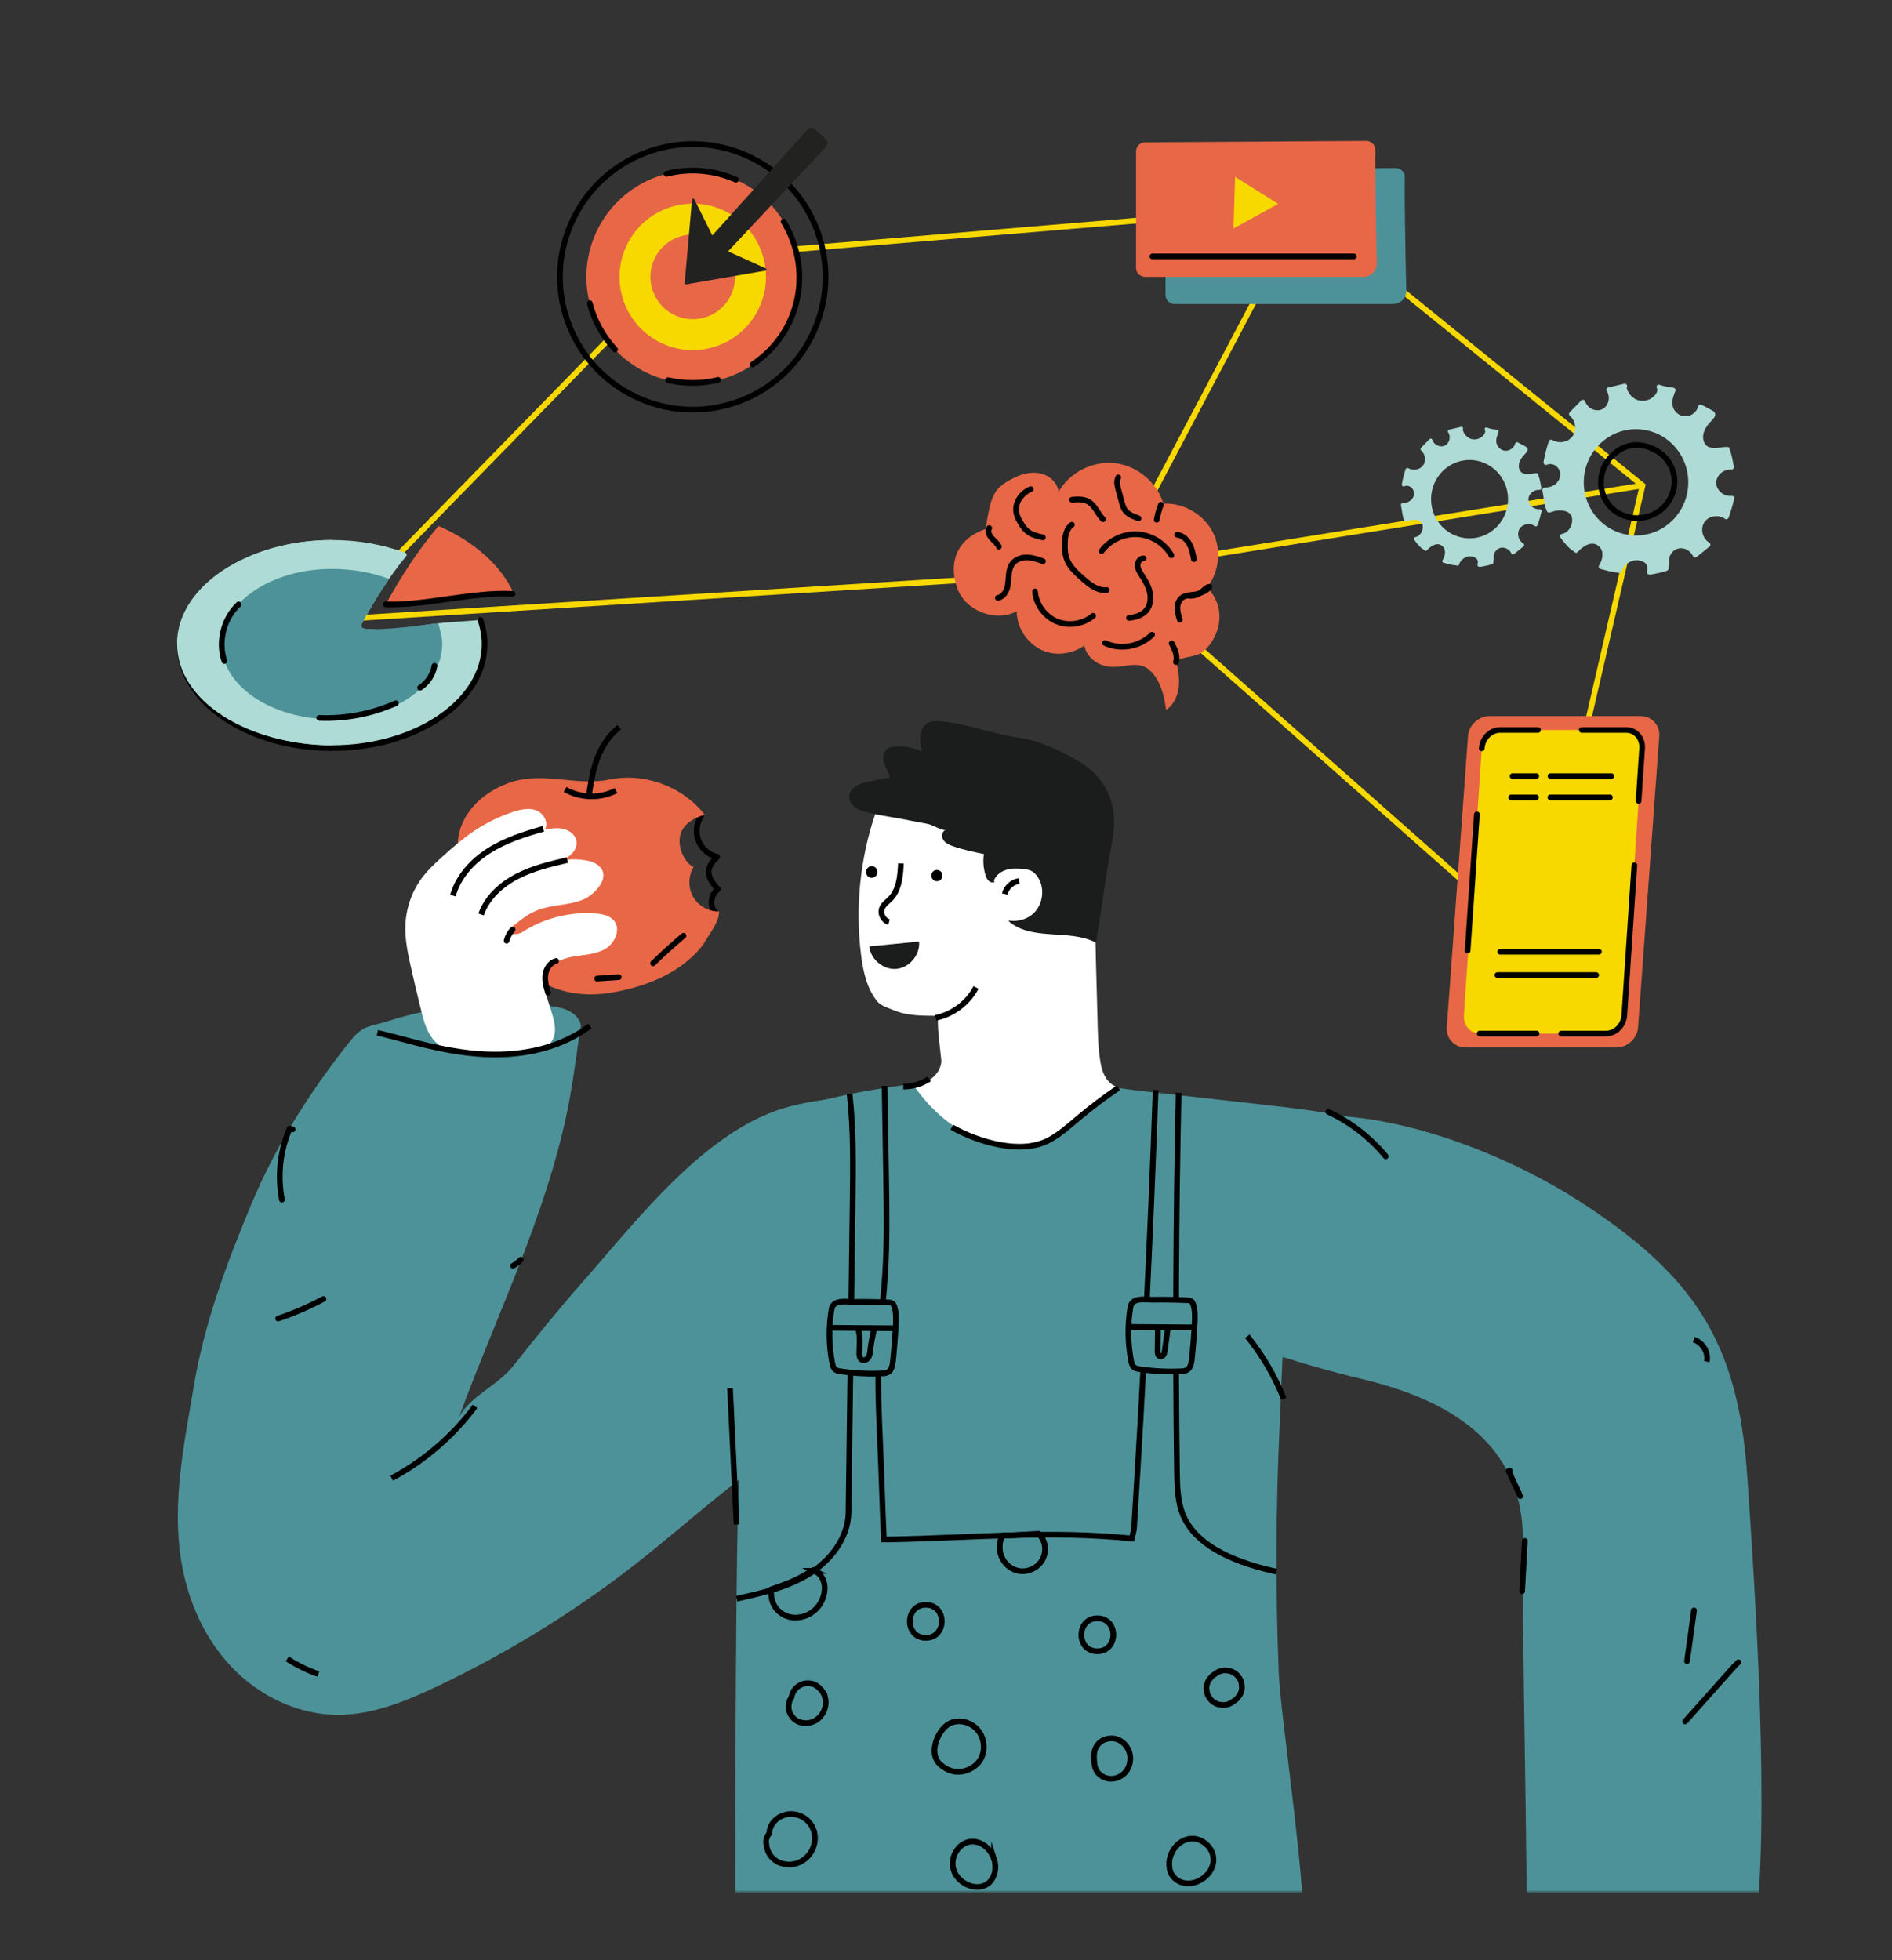 <svg width="500" height="518" viewBox="0 0 500 518" fill="none" xmlns="http://www.w3.org/2000/svg">
<rect x="0" y="0" width="500" height="518" fill="#333333" stroke="none"/>
<path d="M293.85 150.82L434.07 128.3" stroke="#F7D900" stroke-width="1.5" stroke-miterlimit="10"/>
<path d="M69.73 164.9L293.85 150.82" stroke="#F7D900" stroke-width="1.5" stroke-miterlimit="10"/>
<path d="M90.73 161.49L181.79 68.23L343.22 54.72L434.07 128.3L405.92 249.93L293.85 150.82L341.72 60.16" stroke="#F7D900" stroke-width="1.5" stroke-miterlimit="10"/>
<path d="M308.01 47.2V77.96C308.01 79.28 309.08 80.35 310.4 80.35H368.17C370.11 80.35 371.68 78.75 371.63 76.81C371.47 69.54 371.13 53.09 371.25 46.87C371.28 45.52 370.19 44.43 368.84 44.43L310.38 44.81C309.06 44.81 308 45.89 308 47.2H308.01Z" fill="#4D9299"/>
<path d="M300.23 40.02V70.78C300.23 72.1 301.3 73.17 302.62 73.17H360.39C362.33 73.17 363.9 71.57 363.85 69.63C363.69 62.36 363.35 45.91 363.47 39.69C363.5 38.34 362.41 37.25 361.06 37.25L302.6 37.63C301.28 37.63 300.22 38.71 300.22 40.02H300.23Z" fill="#E86746"/>
<path d="M326.399 46.73L337.779 53.88L325.979 60.39L326.399 46.73Z" fill="#F7D900"/>
<path d="M304.55 67.76H357.77" stroke="black" stroke-width="1.5" stroke-linecap="round" stroke-linejoin="round"/>
<path d="M457.549 131.05C455.609 131.32 453.589 129.6 453.549 127.64C453.519 125.56 455.569 123.93 457.559 124.11C458.019 124.15 458.269 123.66 458.199 123.27C457.919 121.8 457.669 120.31 457.159 118.91C457.149 118.87 457.129 118.84 457.109 118.82C457.119 118.47 456.909 118.11 456.459 118.11C454.889 118.11 452.979 118.79 451.479 118.09C450.109 117.45 449.859 115.68 450.239 114.36C450.479 113.55 450.939 112.81 451.449 112.14C451.949 111.49 452.629 110.94 453.069 110.25C453.539 109.52 453.199 108.86 452.499 108.48C451.589 107.98 450.679 107.5 449.759 107.02C449.379 106.82 448.899 106.99 448.779 107.42C448.199 109.49 445.779 110.7 443.839 109.63C442.969 109.15 442.289 108.34 442.049 107.37C441.709 105.99 442.289 104.53 442.769 103.25C442.929 102.84 442.529 102.48 442.159 102.45C440.909 102.35 439.679 102.08 438.489 101.67C437.989 101.5 437.609 102.1 437.839 102.52C438.349 103.46 437.319 104.61 436.609 105.12C435.799 105.7 434.779 105.99 433.789 105.93C431.889 105.82 430.299 104.27 429.859 102.45C430.229 102.07 429.899 101.26 429.239 101.41C427.809 101.75 426.379 102.08 424.959 102.42C424.589 102.51 424.369 103.01 424.589 103.33C425.639 104.85 425.179 107.23 423.499 108.11C421.779 109.02 419.459 107.91 418.929 106.09C418.799 105.65 418.229 105.48 417.899 105.82C416.879 106.86 415.849 107.9 414.829 108.95C414.599 109.18 414.559 109.62 414.829 109.85C416.359 111.15 416.779 113.59 415.589 115.26C414.409 116.92 411.939 117.32 410.229 116.28C409.859 116.05 409.409 116.28 409.279 116.67C408.689 118.43 408.239 120.23 407.919 122.05C407.849 122.47 408.209 123.05 408.709 122.84C410.539 122.08 412.359 123.56 412.299 125.47C412.229 127.64 410.189 128.89 408.189 128.87C407.769 128.87 407.549 129.25 407.609 129.63C407.759 130.56 407.919 131.49 408.079 132.42C408.229 133.27 408.329 134.12 408.729 134.88C408.729 135.21 409.109 135.54 409.469 135.46C410.039 135.33 410.569 135.1 411.149 134.99C411.719 134.88 412.329 134.86 412.909 134.94C414.029 135.08 415.169 135.57 415.409 136.78C415.779 138.61 414.609 140.81 412.699 141.13C412.329 141.19 412.139 141.71 412.339 142.01C412.869 142.78 413.459 143.51 414.099 144.19C414.549 144.67 415.239 145.41 415.919 145.67C416.099 146.05 416.599 146.28 416.949 145.88C418.199 144.48 420.449 142.83 422.319 144.19C424.079 145.47 423.569 147.91 422.569 149.47C422.359 149.79 422.569 150.26 422.929 150.35C424.439 150.73 425.989 151.25 427.549 151.32C427.869 151.54 428.399 151.48 428.549 151C428.989 149.59 430.189 148.53 431.619 148.17C433.029 147.81 435.459 148.34 435.329 150.23C435.289 150.84 434.869 151.69 435.839 151.84C436.229 151.9 436.709 151.75 437.099 151.69C437.569 151.61 438.039 151.51 438.499 151.4C438.969 151.29 439.429 151.18 439.889 151.04C440.189 150.95 440.649 150.87 440.849 150.58C441.029 150.32 441.009 149.96 440.909 149.6C441.049 149.46 441.139 149.26 441.089 149C440.769 147.38 441.679 145.53 443.309 145.03C444.959 144.52 446.739 145.47 447.419 147.01C447.609 147.43 448.159 147.38 448.449 147.14L451.809 144.41C452.149 144.14 452.009 143.58 451.679 143.39C449.909 142.33 449.259 139.73 450.429 138C451.619 136.23 454.259 135.94 455.919 137.16C456.269 137.41 456.709 137.13 456.829 136.79C457.409 135.17 457.889 133.51 458.289 131.83C458.409 131.32 457.989 130.99 457.519 131.06L457.549 131.05ZM432.349 141.52C424.719 141.52 418.539 135.23 418.539 127.47C418.539 119.71 424.719 113.42 432.349 113.42C439.979 113.42 446.159 119.71 446.159 127.47C446.159 135.23 439.979 141.52 432.349 141.52Z" fill="#AEDBD5"/>
<path d="M406.85 134.55C405.43 134.74 403.94 133.48 403.92 132.05C403.89 130.52 405.399 129.33 406.859 129.46C407.199 129.49 407.379 129.13 407.329 128.85C407.119 127.78 406.94 126.68 406.57 125.65C406.57 125.62 406.55 125.6 406.53 125.58C406.54 125.32 406.38 125.06 406.049 125.06C404.899 125.06 403.49 125.56 402.4 125.05C401.4 124.58 401.209 123.28 401.49 122.32C401.67 121.72 402 121.18 402.38 120.69C402.75 120.21 403.24 119.81 403.57 119.3C403.91 118.77 403.66 118.28 403.15 118C402.48 117.64 401.81 117.28 401.14 116.93C400.86 116.78 400.51 116.91 400.42 117.22C400 118.74 398.219 119.62 396.799 118.84C396.159 118.49 395.66 117.89 395.49 117.18C395.24 116.17 395.669 115.1 396.019 114.16C396.139 113.86 395.85 113.59 395.57 113.57C394.65 113.5 393.75 113.3 392.88 113C392.51 112.87 392.23 113.32 392.4 113.62C392.77 114.31 392.02 115.15 391.5 115.53C390.9 115.96 390.16 116.17 389.43 116.12C388.04 116.04 386.869 114.9 386.549 113.57C386.819 113.29 386.58 112.69 386.1 112.81C385.05 113.06 384.01 113.3 382.96 113.55C382.69 113.61 382.52 113.98 382.69 114.22C383.46 115.34 383.12 117.08 381.89 117.73C380.63 118.4 378.93 117.58 378.54 116.25C378.45 115.93 378.02 115.8 377.78 116.05C377.03 116.81 376.28 117.58 375.53 118.35C375.36 118.52 375.34 118.85 375.53 119.01C376.65 119.96 376.96 121.75 376.09 122.98C375.22 124.2 373.41 124.49 372.16 123.73C371.89 123.56 371.56 123.73 371.46 124.01C371.03 125.3 370.69 126.62 370.47 127.96C370.42 128.27 370.679 128.7 371.049 128.54C372.389 127.98 373.73 129.07 373.68 130.47C373.63 132.06 372.13 132.98 370.66 132.96C370.35 132.96 370.19 133.24 370.24 133.52C370.35 134.2 370.469 134.89 370.579 135.57C370.689 136.19 370.76 136.82 371.06 137.38C371.06 137.62 371.34 137.86 371.6 137.81C372.02 137.72 372.409 137.55 372.829 137.47C373.249 137.39 373.7 137.38 374.12 137.43C374.94 137.53 375.78 137.89 375.95 138.78C376.22 140.13 375.36 141.73 373.96 141.97C373.69 142.01 373.55 142.4 373.7 142.61C374.09 143.17 374.52 143.71 374.99 144.21C375.32 144.56 375.83 145.1 376.32 145.29C376.45 145.57 376.819 145.74 377.079 145.44C377.999 144.42 379.639 143.2 381.019 144.2C382.309 145.14 381.94 146.93 381.2 148.08C381.05 148.32 381.2 148.66 381.46 148.72C382.56 149 383.7 149.38 384.85 149.43C385.08 149.59 385.469 149.55 385.579 149.2C385.909 148.16 386.789 147.39 387.829 147.12C388.869 146.86 390.649 147.24 390.549 148.63C390.519 149.08 390.21 149.7 390.92 149.81C391.2 149.85 391.56 149.75 391.84 149.7C392.18 149.64 392.53 149.57 392.87 149.49C393.21 149.41 393.55 149.33 393.89 149.23C394.11 149.16 394.45 149.1 394.59 148.9C394.72 148.71 394.71 148.44 394.63 148.18C394.73 148.08 394.8 147.93 394.76 147.74C394.53 146.55 395.19 145.2 396.39 144.83C397.6 144.46 398.91 145.15 399.41 146.28C399.55 146.59 399.95 146.55 400.17 146.38L402.64 144.38C402.89 144.18 402.78 143.77 402.54 143.63C401.24 142.85 400.77 140.95 401.63 139.68C402.5 138.39 404.44 138.17 405.66 139.06C405.92 139.25 406.239 139.04 406.329 138.79C406.759 137.6 407.11 136.38 407.4 135.15C407.49 134.78 407.179 134.54 406.829 134.58L406.85 134.55ZM388.359 142.28C382.739 142.28 378.19 137.64 378.19 131.92C378.19 126.2 382.749 121.56 388.359 121.56C393.969 121.56 398.53 126.2 398.53 131.92C398.53 137.64 393.969 142.28 388.359 142.28Z" fill="#AEDBD5"/>
<path d="M434.719 117.88C432.699 117.4 430.579 117.53 428.669 118.51C426.969 119.38 425.479 120.78 424.489 122.41C422.389 125.85 422.659 130.37 425.209 133.51C427.839 136.74 432.489 137.74 436.309 136.25C440.079 134.78 442.569 131.11 442.519 127.06C442.489 124.9 441.649 122.79 440.239 121.16C439.539 120.34 438.689 119.64 437.759 119.1C436.809 118.55 435.779 118.13 434.709 117.88H434.719Z" stroke="black" stroke-width="1.5" stroke-linecap="round" stroke-linejoin="round"/>
<path d="M321.95 160.41C321.46 158.46 320.42 156.71 319.01 155.31C321.87 151.57 322.77 146.32 321.07 141.9C319 136.51 313.22 132.78 307.46 133.11C305.77 127.46 300.51 123.06 294.65 122.4C288.79 121.73 282.68 124.84 279.76 129.96C279.48 127.53 277.29 125.62 274.9 125.11C272.51 124.6 270 125.26 267.82 126.36C262.59 128.99 261.89 130.74 260.48 139.8C252.19 142.65 250.81 149.42 252.96 155.43C255.1 161.44 263.05 164.53 268.69 161.56C268.69 166.17 271.84 170.62 276.19 172.16C279.62 173.38 283.59 172.69 286.55 170.6C286.64 171.03 286.76 171.46 286.93 171.86C287.63 173.5 289.12 174.85 290.74 175.56C296.48 178.09 301.18 172.45 305.53 179.17C307.15 181.67 307.75 184.68 308.18 187.63C310.15 186.32 311.23 183.95 311.5 181.6C311.76 179.24 311.31 176.87 310.76 174.56C314.58 172.92 316.76 174.28 319.74 170.31C321.85 167.5 322.81 163.87 321.95 160.42V160.41Z" fill="#E86746"/>
<path d="M314.089 157.44C315.309 157.59 316.589 157.23 317.549 156.46C318.199 155.94 318.779 155.2 319.599 155.09C319.049 156.14 316.769 157.03 315.589 157.15C314.409 157.27 313.129 157.32 312.229 158.08C311.449 158.73 311.129 159.8 311.149 160.81C311.169 161.82 311.479 162.8 311.789 163.77" stroke="black" stroke-width="1.5" stroke-linecap="round" stroke-linejoin="round"/>
<path d="M292.029 169.95C296.089 171.85 301.289 170.92 304.449 167.74" stroke="black" stroke-width="1.5" stroke-linecap="round" stroke-linejoin="round"/>
<path d="M273.529 156.29C273.779 159.71 276.079 162.89 279.229 164.22C282.389 165.55 286.269 164.95 288.879 162.74" stroke="black" stroke-width="1.5" stroke-linecap="round" stroke-linejoin="round"/>
<path d="M302.219 147.57C301.279 147.52 300.589 148.57 300.639 149.51C300.689 150.45 301.239 151.28 301.749 152.06C302.669 153.47 303.529 154.95 303.879 156.59C304.229 158.23 303.999 160.08 302.909 161.35C301.809 162.64 300.039 163.14 298.359 163.32" stroke="black" stroke-width="1.5" stroke-linecap="round" stroke-linejoin="round"/>
<path d="M291.1 145.66C293.27 142.73 296.98 141 300.63 141.21C304.28 141.42 307.75 143.59 309.56 146.76" stroke="black" stroke-width="1.5" stroke-linecap="round" stroke-linejoin="round"/>
<path d="M306.79 133.4C306.3 134.69 305.92 136.02 305.68 137.38" stroke="black" stroke-width="1.5" stroke-linecap="round" stroke-linejoin="round"/>
<path d="M283.3 132.07C284.75 131.95 286.29 131.85 287.57 132.55C289.37 133.53 290.06 135.76 291.49 137.23" stroke="black" stroke-width="1.5" stroke-linecap="round" stroke-linejoin="round"/>
<path d="M295.519 126.17C294.989 127.15 295.269 128.35 295.559 129.43C295.859 130.53 296.149 131.62 296.449 132.72C296.639 133.41 296.829 134.1 297.209 134.7C298.009 135.93 299.489 136.5 300.879 136.99" stroke="black" stroke-width="1.5" stroke-linecap="round" stroke-linejoin="round"/>
<path d="M311.069 141.32C312.469 141.48 313.629 142.53 314.309 143.76C314.989 144.99 315.259 146.4 315.519 147.78" stroke="black" stroke-width="1.5" stroke-linecap="round" stroke-linejoin="round"/>
<path d="M292.5 155.95C290.05 156.21 287.89 154.47 286.05 152.84C284.41 151.39 282.71 149.85 281.94 147.8C281.43 146.44 281.38 144.95 281.42 143.5C281.47 141.71 281.8 139.69 283.27 138.68" stroke="black" stroke-width="1.5" stroke-linecap="round" stroke-linejoin="round"/>
<path d="M275.629 148.33C274.289 147.85 272.909 147.37 271.489 147.33C270.059 147.29 268.549 147.75 267.649 148.85C266.909 149.76 266.669 150.98 266.569 152.15C266.459 153.32 266.459 154.52 266.079 155.64C265.699 156.76 264.859 157.8 263.699 158.02" stroke="black" stroke-width="1.5" stroke-linecap="round" stroke-linejoin="round"/>
<path d="M261.42 139.56C260.92 140.41 261.42 141.51 262.08 142.24C262.74 142.97 263.59 143.57 263.98 144.47" stroke="black" stroke-width="1.5" stroke-linecap="round" stroke-linejoin="round"/>
<path d="M272.389 129.27C269.999 130.25 268.169 132.8 268.559 135.35C268.729 136.41 269.239 137.39 269.809 138.31C270.289 139.1 270.829 139.87 271.549 140.45C272.689 141.37 274.169 141.71 275.599 142.03" stroke="black" stroke-width="1.5" stroke-linecap="round" stroke-linejoin="round"/>
<path d="M310.77 174.96C311.29 173.31 310.45 171.57 309.64 170.04" stroke="black" stroke-width="1.5" stroke-linecap="round" stroke-linejoin="round"/>
<path d="M427.14 276.83H387.32C384.36 276.83 382.13 274.46 382.34 271.54L387.95 194.54C388.16 191.62 390.74 189.25 393.7 189.25H433.52C436.48 189.25 438.71 191.62 438.5 194.54L432.89 271.54C432.68 274.46 430.1 276.83 427.14 276.83Z" fill="#E86746"/>
<path d="M424.439 273.15H391.039C388.559 273.15 386.689 270.98 386.869 268.3L391.579 197.77C391.759 195.09 393.919 192.92 396.399 192.92H429.799C432.279 192.92 434.149 195.09 433.969 197.77L429.259 268.3C429.079 270.98 426.919 273.15 424.439 273.15Z" fill="#F7D900"/>
<path d="M406.07 273.15H391.04" stroke="black" stroke-width="1.5" stroke-linecap="round" stroke-linejoin="round"/>
<path d="M431.91 228.67L429.26 268.31C429.08 270.99 426.92 273.16 424.44 273.16H412.59" stroke="black" stroke-width="1.5" stroke-linecap="round" stroke-linejoin="round"/>
<path d="M418.03 192.92H429.79C432.27 192.92 434.14 195.09 433.96 197.77L433.03 211.68" stroke="black" stroke-width="1.5" stroke-linecap="round" stroke-linejoin="round"/>
<path d="M391.58 197.77C391.76 195.09 393.92 192.92 396.4 192.92H406.43" stroke="black" stroke-width="1.5" stroke-linecap="round" stroke-linejoin="round"/>
<path d="M390.3 215.23L387.85 251.25" stroke="black" stroke-width="1.5" stroke-linecap="round" stroke-linejoin="round"/>
<path d="M409.75 205.12H425.81" stroke="black" stroke-width="1.5" stroke-linecap="round" stroke-linejoin="round"/>
<path d="M399.72 205.12H405.99" stroke="black" stroke-width="1.5" stroke-linecap="round" stroke-linejoin="round"/>
<path d="M409.72 210.74H425.45" stroke="black" stroke-width="1.5" stroke-linecap="round" stroke-linejoin="round"/>
<path d="M399.35 210.74H405.92" stroke="black" stroke-width="1.5" stroke-linecap="round" stroke-linejoin="round"/>
<path d="M396.45 251.53H422.55" stroke="black" stroke-width="1.5" stroke-linecap="round" stroke-linejoin="round"/>
<path d="M395.729 257.69H421.819" stroke="black" stroke-width="1.5" stroke-linecap="round" stroke-linejoin="round"/>
<path d="M215.256 87.156C222.977 69.381 214.827 48.712 197.052 40.991C179.277 33.269 158.608 41.419 150.887 59.194C143.165 76.969 151.315 97.638 169.09 105.36C186.865 113.081 207.534 104.931 215.256 87.156Z" stroke="black" stroke-width="1.5" stroke-linecap="round" stroke-linejoin="round"/>
<path d="M208.449 85.248C215.113 71.232 209.154 54.468 195.138 47.804C181.123 41.14 164.358 47.1 157.694 61.115C151.03 75.131 156.99 91.895 171.005 98.559C185.021 105.223 201.785 99.264 208.449 85.248Z" fill="#E86746"/>
<path d="M199.641 83.178C205.163 74.028 202.222 62.135 193.072 56.613C183.922 51.092 172.029 54.033 166.507 63.182C160.985 72.332 163.927 84.226 173.076 89.747C182.226 95.269 194.119 92.328 199.641 83.178Z" fill="#F7D900"/>
<path d="M193.605 76.954C195.694 71.137 192.673 64.729 186.857 62.639C181.04 60.55 174.632 63.571 172.542 69.387C170.453 75.204 173.474 81.612 179.29 83.702C185.107 85.791 191.515 82.77 193.605 76.954Z" fill="#E86746"/>
<path d="M182.88 52.79L180.94 74.81C180.92 75.02 181.11 75.19 181.31 75.15L202.27 71.53C202.58 71.48 202.64 71.05 202.35 70.92L189.85 65.27C189.78 65.24 189.73 65.19 189.69 65.12L183.49 52.68C183.35 52.39 182.91 52.47 182.88 52.8V52.79Z" fill="#222221"/>
<path d="M186.9 63.67C189.81 60.61 208.42 39.74 213.4 34.2C213.89 33.65 214.74 33.61 215.29 34.11L218.28 36.82C218.83 37.32 218.87 38.18 218.36 38.72L191.29 67.63C190.94 67.99 190.38 68.02 190 67.69C189.18 66.97 187.81 65.75 186.96 65.01C186.56 64.66 186.54 64.06 186.9 63.68V63.67Z" fill="#222221"/>
<path d="M162.54 92.35C159.34 88.91 157.01 84.69 155.85 80.13" stroke="black" stroke-width="1.5" stroke-linecap="round" stroke-linejoin="round"/>
<path d="M189.771 100.4C185.451 101.44 180.891 101.47 176.561 100.47" stroke="black" stroke-width="1.5" stroke-linecap="round" stroke-linejoin="round"/>
<path d="M207.071 58.54C214.641 71.01 211.931 87.54 198.891 96.32" stroke="black" stroke-width="1.5" stroke-linecap="round" stroke-linejoin="round"/>
<path d="M176.12 45.95C182.22 44.39 188.74 44.94 194.49 47.5" stroke="black" stroke-width="1.5" stroke-linecap="round" stroke-linejoin="round"/>
<path d="M116.92 164.62C109.99 165.28 103.07 167.08 96.08 166.13C95.52 166.05 95.36 165.33 95.58 164.91C98.92 158.7 102.78 152.5 107.35 146.97C107.59 146.68 107.48 146.24 107.13 146.11C101.38 143.95 94.77 142.72 87.74 142.72C65.47 142.72 47.42 155.03 47.42 170.21C47.42 185.39 65.47 197.7 87.74 197.7C110.01 197.7 128.06 185.39 128.06 170.21C128.06 168.02 127.67 165.88 126.96 163.84C123.61 164.18 120.21 164.3 116.91 164.61L116.92 164.62Z" fill="#AEDBD5"/>
<path d="M101.93 159.76C109.54 160.47 117.16 158.48 124.7 157.76C128.35 157.41 132.1 157.27 135.8 156.91C132.48 149.45 125.33 143.13 115.9 139.01C110.47 145.35 105.9 152.51 101.93 159.76Z" fill="#E86746"/>
<path d="M135.459 156.95C124.549 156.44 112.849 160.03 101.939 159.75" stroke="black" stroke-width="1.5" stroke-linecap="round" stroke-linejoin="round"/>
<path d="M47.42 170.22C47.42 185.4 65.47 197.71 87.74 197.71C110.01 197.71 128.06 185.4 128.06 170.22C128.06 168.03 127.67 165.89 126.96 163.85" stroke="black" stroke-width="1.5" stroke-linecap="round" stroke-linejoin="round"/>
<path d="M87.74 142.73C65.47 142.73 46.78 154.95 46.78 170.13C46.78 185.31 65.56 196.96 87.83 196.96" fill="#AEDBD5"/>
<path d="M96.07 166.13C95.67 166.08 95.41 165.21 95.57 164.91C98.07 160.26 99.72 157.76 102.8 153C98.52 151.32 93.02 150.35 87.73 150.35C71.63 150.35 58.59 159.25 58.59 170.22C58.59 181.19 71.64 190.09 87.73 190.09C103.82 190.09 116.87 181.19 116.87 170.22C116.87 168.63 116.29 166.2 115.77 164.72C113.35 164.97 101.11 166.82 96.06 166.13H96.07Z" fill="#4D9299"/>
<path d="M63.06 159.74C59.1 163.46 57.57 169.55 59.29 174.7" stroke="black" stroke-width="1.5" stroke-linecap="round" stroke-linejoin="round"/>
<path d="M84.37 189.73C91.29 190.01 98.28 188.67 104.61 185.85" stroke="black" stroke-width="1.5" stroke-linecap="round" stroke-linejoin="round"/>
<path d="M111.01 181.76C113.01 180.47 114.42 178.32 114.82 175.98" stroke="black" stroke-width="1.5" stroke-linecap="round" stroke-linejoin="round"/>
<mask id="mask0_574_1463" style="mask-type:luminance" maskUnits="userSpaceOnUse" x="0" y="0" width="500" height="500">
<path d="M500 0H0V500H500V0Z" fill="white"/>
</mask>
<g mask="url(#mask0_574_1463)">
<path d="M188.09 237.9C187.93 239.09 188.22 240.33 189.01 241.24C189.5 241.81 183.36 246.87 182.72 247.32C180.46 248.93 178.15 250.99 175.14 250.24C172.24 249.52 170.56 246.58 169.21 243.91C167.63 240.77 166.01 237.53 165.78 234.02C165.53 230.3 166.87 226.67 168.47 223.3C169.79 220.53 171.54 216.59 174.37 215.11C176.1 214.2 178.21 213.84 180.15 213.88C181.14 213.9 182.14 214.03 183.1 214.27C183.63 214.4 184.25 214.64 184.73 214.89C185.72 215.41 185.32 215.5 184.84 216.47C184.01 218.16 183.88 220.2 184.51 221.98C185.3 224.18 187.25 225.92 189.52 226.45C188.55 227.45 187.52 228.55 187.32 229.93C187.05 231.85 188.43 233.57 189.73 235.01C188.8 235.68 188.23 236.76 188.08 237.9H188.09Z" stroke="black" stroke-width="1.5" stroke-linecap="round" stroke-linejoin="round"/>
<path d="M338.189 376.45C338.879 361.85 338.969 346.38 341.869 332.06C344.459 319.25 351.959 308.83 358.249 297.63C358.419 297.34 358.579 297.02 358.569 296.68C358.539 295.86 357.559 295.47 356.749 295.3C348.989 293.66 341.089 292.77 333.209 291.88C322.589 290.69 311.959 289.49 301.339 288.3C292.639 287.32 284.249 285.38 275.429 284.77C258.579 283.61 217.889 287.68 202.819 296.11C191.159 302.64 207.839 313.01 204.269 325.89C195.549 357.34 194.949 390.4 194.639 423.04C194.379 450.22 194.269 477.41 194.319 504.6C194.309 497.48 256.429 504.97 261.619 505.47C276.999 506.95 292.369 508.67 307.779 509.77C314.759 510.27 319.089 511.09 324.499 506.5C332.199 499.96 342.879 524.81 344.349 515.3C346.149 503.68 338.389 453.86 337.929 442.1C337.069 420.22 337.149 398.3 338.179 376.43L338.189 376.45Z" fill="#4D9299"/>
<path d="M290.039 427.69C284.419 427.63 284.319 436.37 289.949 436.42C295.569 436.48 295.669 427.74 290.039 427.69Z" stroke="black" stroke-width="1.5" stroke-miterlimit="10"/>
<path d="M218.039 448.6C217.689 447.24 216.849 446.25 215.719 445.47C214.819 444.85 213.389 444.72 212.359 445C211.339 445.27 210.239 446.04 209.729 446.98C209.459 447.47 209.259 448.01 209.169 448.57C208.889 448.97 208.669 449.4 208.569 449.83C208.299 450.95 208.349 452.2 208.979 453.2C209.199 453.5 209.429 453.79 209.649 454.09C210.189 454.64 210.829 455.02 211.569 455.23C212.629 455.39 213.109 455.53 214.169 455.26C214.639 455.14 215.109 454.95 215.529 454.7C216.709 454.01 217.519 452.89 217.949 451.61C218.269 450.66 218.299 449.56 218.059 448.59L218.039 448.6Z" stroke="black" stroke-width="1.5" stroke-miterlimit="10"/>
<path d="M244.709 424.14C239.089 424.08 238.989 432.82 244.619 432.87C250.239 432.93 250.339 424.19 244.709 424.14Z" stroke="black" stroke-width="1.5" stroke-miterlimit="10"/>
<path d="M258.949 457.98C257.109 454.98 252.679 453.79 249.909 456.22C247.389 458.43 245.479 463.73 248.519 466.35C249.859 467.51 251.399 468.28 253.219 468.27C254.959 468.26 256.479 467.64 257.809 466.55C260.309 464.5 260.589 460.65 258.959 457.99L258.949 457.98Z" stroke="black" stroke-width="1.5" stroke-miterlimit="10"/>
<path d="M293.56 459.43C292.4 459.49 291.31 459.85 290.46 460.68C289.73 461.39 289.18 462.54 289.16 463.58C289.12 463.82 289.1 464.06 289.11 464.3L289.18 465.7C289.24 466.81 289.58 468.01 290.43 468.8C291.28 469.6 292.32 470.08 293.51 470.11C295.27 470.15 296.97 469.22 297.88 467.72C298.43 466.82 298.69 465.85 298.71 464.8C298.76 462.04 296.48 459.28 293.57 459.43H293.56Z" stroke="black" stroke-width="1.5" stroke-miterlimit="10"/>
<path d="M328.129 445.28C328.109 444.7 327.939 444.16 327.629 443.65C327.409 443.35 327.179 443.06 326.959 442.76C326.419 442.21 325.779 441.83 325.039 441.62C324.649 441.56 324.269 441.51 323.879 441.45C323.089 441.45 322.349 441.64 321.669 442.02C321.459 442.17 321.259 442.32 321.049 442.47C320.539 442.74 320.129 443.11 319.809 443.58C319.419 444 319.149 444.49 319.009 445.06C318.819 445.64 318.789 446.22 318.909 446.8C318.929 447.38 319.099 447.92 319.409 448.43C319.629 448.73 319.859 449.02 320.079 449.32C320.619 449.87 321.259 450.25 321.999 450.46C322.389 450.52 322.769 450.57 323.159 450.63C323.949 450.63 324.689 450.44 325.369 450.06C325.579 449.91 325.779 449.76 325.989 449.61C326.499 449.34 326.909 448.97 327.229 448.5C327.619 448.08 327.889 447.59 328.029 447.02C328.219 446.44 328.249 445.86 328.129 445.28Z" stroke="black" stroke-width="1.5" stroke-miterlimit="10"/>
<path d="M274.459 405.36C271.339 405.48 268.219 405.82 265.099 405.83C264.739 406.26 264.459 406.74 264.369 407.27C264.179 408.41 264.129 409.09 264.319 410.22C264.419 410.84 264.679 411.47 264.979 412.03C265.719 413.42 267.049 414.53 268.549 415.01C271.619 415.99 275.179 414.08 275.989 410.92C276.479 409.01 276.049 407.12 274.759 405.64C274.669 405.54 274.559 405.46 274.459 405.36Z" stroke="black" stroke-width="1.5" stroke-miterlimit="10"/>
<path d="M214.89 483.33C213.24 479.3 208.02 478.06 204.82 481.12C203.84 482.06 203.37 483.28 203.29 484.55C202.73 485.25 202.39 486.11 202.47 487.07C202.65 489.17 203.49 490.86 205.34 491.95C206.8 492.81 208.76 492.97 210.37 492.51C214.19 491.41 216.41 487.05 214.88 483.33H214.89Z" stroke="black" stroke-width="1.5" stroke-miterlimit="10"/>
<path d="M262.71 491.34C262.48 490.64 262.14 489.97 261.72 489.37C261.7 489.34 261.68 489.32 261.67 489.29C261.12 488.53 260.43 487.87 259.59 487.4C254.55 484.59 250.02 490.72 252.43 495.17C252.75 495.77 253.19 496.34 253.69 496.8C254.98 497.99 256.65 498.75 258.43 498.7C259.42 498.67 260.3 498.39 261.09 497.79C261.9 497.18 262.3 496.48 262.68 495.54C263.18 494.27 263.13 492.61 262.71 491.33V491.34Z" stroke="black" stroke-width="1.5" stroke-miterlimit="10"/>
<path d="M320.53 490.22C320.05 488.27 318.36 486.62 316.45 486.11C312.26 484.99 308.7 489.11 309 493.09C309.09 494.27 309.4 495.32 310.25 496.19C314.28 500.31 321.86 495.63 320.53 490.22Z" stroke="black" stroke-width="1.5" stroke-miterlimit="10"/>
<path d="M215.279 415.16C215.179 415.11 215.069 415.07 214.959 415.02C214.929 415.01 214.899 415 214.879 414.99C214.229 415.37 213.599 415.72 213.039 416.06C210.189 417.79 207.039 418.95 203.889 420.03C203.559 421.96 204.139 424.12 205.489 425.52C208.669 428.81 213.969 427.79 216.469 424.26C218.459 421.46 218.759 416.82 215.269 415.16H215.279Z" stroke="black" stroke-width="1.5" stroke-miterlimit="10"/>
<path d="M245.309 201.89C241.489 203.11 237.739 204.75 235.259 207.47C233.379 209.54 232.299 212.2 231.389 214.85C227.269 226.89 225.959 239.89 227.569 252.51C228.129 256.86 229.109 261.37 231.919 264.74C232.879 265.89 235.149 266.54 236.539 267.11C240.169 268.6 244.369 268.41 248.219 268.48C247.119 268.46 248.829 279.7 248.769 280.56C248.509 284.1 244.699 286.89 241.249 286.55C245.339 292.54 250.809 297.77 257.509 300.56C264.209 303.35 272.199 303.47 278.529 299.91C281.429 298.21 283.929 295.92 286.589 293.87C289.479 291.64 292.399 289.46 295.349 287.31C292.909 286.65 291.479 284.07 290.979 281.59C290.129 277.3 290.139 272.85 290.019 268.5C289.899 263.92 289.749 259.34 289.639 254.76C289.319 242.04 289.209 229.29 290.239 216.59C290.639 211.62 290.199 206 286.599 202.55C283.889 199.95 279.899 199.29 276.159 198.89C268.179 198.03 259.989 197.8 252.249 199.94C250.109 200.53 247.689 201.13 245.299 201.89H245.309Z" fill="white"/>
<path d="M183.38 237.36C183.31 237.25 183.24 237.14 183.18 237.02C181.81 234.63 181.87 231.5 183.31 229.16C182.19 228.61 181.36 227.6 180.75 226.51C179.84 224.87 179.36 222.94 179.69 221.1C180.26 217.94 183.35 216.08 186.25 215.34C180.44 207.85 170.37 204.1 160.95 206.04C152.46 207.79 143.78 203.95 135.19 206.68C128.86 208.7 123.04 213.46 121.4 219.9C120.23 224.5 121.28 229.43 123.31 233.72C124.65 236.54 126.13 239.2 127.48 242.05C128.92 245.09 130.73 247.96 132.86 250.56C135.25 253.49 137.92 256.27 141.08 258.32C147.48 262.49 154.23 263.59 161.78 262.3C162.84 262.12 163.89 261.91 164.94 261.67C170.53 260.39 176.06 258.26 180.64 254.76C182.76 253.14 184.98 251.09 186.35 248.77C187.68 246.51 190.06 243.62 190.03 240.89C187.41 240.95 184.81 239.56 183.38 237.36Z" fill="#E86746"/>
<path d="M223.14 290.04C218.4 290.51 213.67 291.16 209.05 292.33C186.81 297.97 168.41 322.47 153.8 339C147.51 346.12 141.57 353.5 135.69 360.95C131.58 366.15 124.42 368.82 121.29 374.52C132.1 345.19 146.72 316.51 151.4 285.31C151.97 281.54 152.5 277.77 153.04 273.99C153.24 272.58 153.84 271.39 153.24 270.03C152.72 268.85 151.64 267.88 150.52 267.27C148.85 266.36 146.92 266.07 145.03 265.84C135.46 264.69 125.72 264.95 116.21 266.56C111.51 267.36 106.86 268.48 102.32 269.94C100.54 270.51 98.56 270.87 96.84 271.51C95.02 272.19 93.36 274.08 92.19 275.57C81.63 288.96 72.87 302.77 66.25 318.66C59.83 334.09 53.92 349.97 51.18 366.52C48.66 381.7 45.38 397.07 47.9 412.56C49.58 422.95 54 433.03 61.27 440.64C68.54 448.25 78.77 453.21 89.3 453.22C98.44 453.22 107.17 449.65 115.43 445.73C131.86 437.94 147.53 428.55 162.16 417.77C177.27 406.64 190.29 393.89 205.88 383.47C210.48 380.4 215.13 377.28 218.77 373.13C221.43 370.1 223.67 366.45 225.58 362.41C225.92 362.18 226.26 361.95 226.6 361.72C227.61 361.04 227.55 359.96 226.99 359.2C232.89 344.9 235.25 326.78 237.56 313.52C239.39 303.02 241.89 289.14 242.51 289.15C236.04 289.09 229.57 289.38 223.13 290.01L223.14 290.04Z" fill="#4D9299"/>
<path d="M145.19 275.9C145.02 276.07 143.48 276.75 143.28 276.91C141.46 278.36 137.54 278.17 135.24 278.55C130.57 279.32 127.78 278.75 122.73 278.32C119.87 278.08 116.73 277.17 114.8 275.07C112.77 272.86 111.98 269.82 111.26 266.9C110.28 262.93 109.33 258.95 108.45 254.95C107.71 251.6 107.03 248.2 107.12 244.77C107.25 240.04 108.9 235.35 111.81 231.62C113.28 229.74 115.04 228.11 116.8 226.51C119.44 224.12 122.12 221.76 125.06 219.76C128.29 217.57 131.83 215.82 135.54 214.59C137.54 213.93 139.76 213.42 141.72 214.17C143.69 214.93 145.08 217.45 143.96 219.23C145.59 218.96 147.26 218.7 148.87 219.06C150.48 219.43 152.02 220.59 152.32 222.21C152.61 223.8 151.64 225.4 150.32 226.33C149 227.26 147.39 227.65 145.82 228.03C148.58 227.14 151.54 226.89 154.4 227.31C155.98 227.54 157.63 228.03 158.67 229.24C161.34 232.35 156.72 236.72 153.99 237.8C150.11 239.34 145.68 239.06 141.82 240.64C139.39 241.63 137.32 243.31 135.31 244.99C135.05 245.21 134.77 245.45 134.67 245.77C134.23 247.2 136.77 247.14 138.03 246.33C143.76 242.62 150.74 240.88 157.54 241.44C159.25 241.58 161.11 241.95 162.22 243.26C164.16 245.55 162.52 249.29 159.93 250.79C157.34 252.29 154.19 252.33 151.25 252.86C148.3 253.39 145.11 254.76 144.11 257.58C142.24 262.83 149.67 271.46 145.21 275.88L145.19 275.9Z" fill="white"/>
<path d="M247.3 269C251.8 268.07 255.81 265.04 257.94 260.97" stroke="black" stroke-width="1.5" stroke-miterlimit="10"/>
<path d="M238.089 228.19C237.929 231.51 237.629 235.16 235.299 237.54C234.529 238.32 233.549 238.96 233.119 239.97C232.499 241.41 233.429 243.29 234.949 243.67" stroke="black" stroke-width="1.5" stroke-miterlimit="10"/>
<path d="M229.729 250.12C230.059 253.57 233.509 256.4 236.949 256.06C240.399 255.72 243.22 252.27 242.88 248.83" fill="#1B1D1C"/>
<path d="M294.419 217.83C294.699 210.81 291.209 204.79 285.169 201.24C280.349 198.41 274.759 195.73 269.259 194.96C262.239 193.98 255.679 191.28 248.589 190.62C247.539 190.52 246.439 190.46 245.479 190.89C244.169 191.48 243.399 192.91 243.209 194.33C243.019 195.75 243.299 197.19 243.589 198.6C241.389 197.54 238.909 197.09 236.479 197.3C235.719 197.37 234.929 197.51 234.339 198C233.309 198.85 233.259 200.45 233.669 201.72C234.079 202.99 234.849 204.14 235.189 205.43C233.399 205.78 231.599 206.14 229.809 206.49C227.469 206.95 224.599 207.98 224.429 210.36C224.339 211.66 225.189 212.88 226.279 213.59C227.369 214.3 228.669 214.6 229.939 214.89C233.559 215.71 237.259 216.17 240.889 216.94C242.409 217.26 244.029 217.48 245.509 217.84C246.409 218.06 249.119 219.62 249.909 219.33C248.929 219.68 248.729 221.09 249.289 221.97C249.849 222.85 250.869 223.29 251.849 223.64C254.499 224.58 257.259 225.15 260.009 225.71C259.749 227.51 259.879 229.37 260.389 231.12C260.569 231.73 260.809 232.36 261.279 232.79C261.749 233.22 262.509 233.4 263.039 233.04C263.289 232.87 263.519 232.58 263.829 232.61C264.049 232.63 264.219 232.83 264.349 233.01C265.189 234.18 265.439 236.02 265.819 237.37C266.109 238.42 266.599 239.58 266.719 240.66C266.819 241.57 266.379 242.44 266.459 243.05C266.509 243.43 266.829 243.71 267.139 243.94C273.379 248.59 282.709 245.54 289.629 249.11C291.159 240.62 292.059 231.99 293.699 223.59C294.069 221.7 294.349 219.76 294.419 217.82V217.83Z" fill="#1B1D1C"/>
<path d="M262.7 232.62C263.25 231.24 264.58 230.28 266.01 229.86C267.44 229.44 268.96 229.5 270.44 229.66C271.16 229.74 271.89 229.84 272.53 230.16C273.3 230.54 273.9 231.21 274.36 231.95C276.12 234.8 275.66 238.82 273.31 241.2C270.96 243.58 266.94 244.09 264.07 242.36" fill="white"/>
<path d="M269.37 232.83C267.55 233.05 265.94 234.48 265.52 236.27" stroke="black" stroke-width="1.5" stroke-miterlimit="10"/>
<path d="M231.73 229.84C231.67 229.66 231.57 229.5 231.43 229.36C231.3 229.21 231.14 229.11 230.96 229.05C230.78 228.96 230.59 228.91 230.39 228.92C230.26 228.94 230.13 228.95 229.99 228.97C229.74 229.04 229.52 229.16 229.33 229.35C229.25 229.45 229.17 229.55 229.1 229.65C228.96 229.88 228.89 230.13 228.89 230.4V230.5C228.88 230.7 228.92 230.9 229.01 231.07C229.07 231.25 229.17 231.41 229.31 231.55C229.44 231.7 229.6 231.8 229.78 231.86C229.96 231.95 230.15 232 230.35 231.99C230.48 231.97 230.61 231.96 230.75 231.94C231 231.87 231.22 231.75 231.41 231.56C231.49 231.46 231.57 231.36 231.65 231.26C231.79 231.03 231.86 230.78 231.86 230.51V230.41C231.87 230.21 231.83 230.01 231.74 229.84H231.73Z" fill="black"/>
<path d="M247.61 229.92C245.7 229.9 245.67 232.87 247.58 232.89C249.49 232.91 249.52 229.94 247.61 229.92Z" fill="black"/>
<path d="M295.55 290.33C315.78 291.66 335.98 293.39 356.17 295.12C376.42 296.86 400.1 306.34 417.19 317.34C447.33 336.75 459.28 354.38 461.71 389.65C463.92 421.79 467.85 480.7 463.66 512.66C462.97 517.74 454.21 517.55 450.64 517.62C434.91 517.92 419.18 517.81 403.46 517.29C403.7 489.44 402.21 435.08 402.45 407.23C402.67 381 382.18 369.76 360.13 364.51C345.65 361.07 331.44 356.51 317.66 350.9C313.64 349.26 309.52 347.44 306.66 344.18C303.06 340.08 302.02 334.4 301.12 329.03C299.12 317.13 297.55 302.24 295.55 290.34V290.33Z" fill="#4D9299"/>
<path d="M155.9 271.14C149.6 275.93 141.64 278.22 133.74 278.62C125.84 279.03 117.94 277.64 110.27 275.66C106.89 274.79 103.11 273.74 99.71 272.94" stroke="black" stroke-width="1.5" stroke-miterlimit="10"/>
<path d="M149.92 227.3C145.35 228.38 140.72 229.48 136.56 231.66C132.4 233.84 128.68 237.25 127.13 241.68" stroke="black" stroke-width="1.5" stroke-miterlimit="10"/>
<path d="M143.58 219.04C138.59 220.45 133.58 222.05 129.2 224.83C124.82 227.61 121.08 231.69 119.69 236.69" stroke="black" stroke-width="1.5" stroke-miterlimit="10"/>
<path d="M339.26 369.66C336.89 363.72 333.63 358.13 329.62 353.15" stroke="black" stroke-width="1.5" stroke-miterlimit="10"/>
<path d="M194.66 402.91C194.08 390.88 193.5 378.85 192.92 366.81" stroke="black" stroke-width="1.5" stroke-miterlimit="10"/>
<path d="M245.58 285.15C243.55 286.47 241.14 287.19 238.72 287.18" stroke="black" stroke-width="1.5" stroke-miterlimit="10"/>
<path d="M295.57 287.5C291.9 289.99 288.35 292.68 284.95 295.54C282.43 297.66 279.95 299.9 277.02 301.42C269.79 305.16 258.64 301.91 251.55 297.91" stroke="black" stroke-width="1.5" stroke-miterlimit="10"/>
<path d="M224.53 289.12C225.58 298.63 225.45 308.23 225.32 317.8C224.96 345.1 224.6 372.41 224.24 399.71C224.15 406.46 219.48 412.47 213.74 416.01C208 419.55 201.27 421.06 194.68 422.52" stroke="black" stroke-width="1.5" stroke-miterlimit="10"/>
<path d="M311.48 288.84C310.75 321.27 310.59 356.62 311.04 389.05C311.1 392.98 311.18 397.03 312.75 400.64C316.53 409.35 328.08 413.36 337.36 415.37" stroke="black" stroke-width="1.5" stroke-miterlimit="10"/>
<path d="M305.4 288.07C304.04 326.81 302.13 365.53 299.67 404.21L299.11 406.61C277.2 404.42 258.65 406.38 235.13 406.86H233.58C233.18 397.77 232.95 389.4 232.55 380.31C232.23 372.99 231.91 365.67 232.22 358.35C232.53 351.05 233.48 343.79 233.93 336.49C234.45 328.01 234.31 319.5 234.17 311.01C234.04 303.01 233.9 295 233.77 287" stroke="black" stroke-width="1.5" stroke-miterlimit="10"/>
<path d="M234.78 344.21C235.15 344.23 235.55 344.26 235.84 344.48C236.09 344.67 236.23 344.98 236.33 345.28C236.86 346.83 236.81 348.5 236.73 350.13C236.57 353.34 236.32 356.55 235.98 359.74C235.86 360.84 235.63 362.1 234.67 362.65C234.2 362.92 233.64 362.96 233.09 362.98C229.42 363.15 225.73 362.95 222.1 362.41C221.63 362.34 221.15 362.26 220.77 361.97C220.23 361.56 220.04 360.83 219.92 360.16C219.02 355.5 218.97 350.69 219.76 346.01C220.21 343.33 223.68 344.11 225.71 344.07C228.73 344.02 231.76 344.07 234.78 344.21Z" fill="#4D9299"/>
<path d="M237.12 351.05C231.11 351 225.1 350.96 219.08 350.91" stroke="black" stroke-width="1.5" stroke-miterlimit="10"/>
<path d="M226.76 351.03C227.4 353.12 227.13 355.34 227.08 357.52C227.06 358.22 227.16 359.05 227.8 359.37C228.39 359.66 229.14 359.3 229.49 358.76C229.84 358.22 229.9 357.56 229.98 356.92C230.19 355.02 230.58 353.13 230.97 351.25" stroke="black" stroke-width="1.5" stroke-miterlimit="10"/>
<path d="M313.77 343.64C314.14 343.66 314.54 343.69 314.83 343.91C315.08 344.1 315.22 344.41 315.32 344.71C315.85 346.26 315.8 347.93 315.72 349.56C315.56 352.77 315.31 355.98 314.97 359.17C314.85 360.27 314.62 361.53 313.66 362.08C313.19 362.35 312.63 362.39 312.08 362.41C308.41 362.58 304.72 362.39 301.09 361.84C300.62 361.77 300.14 361.69 299.76 361.4C299.22 360.99 299.03 360.26 298.91 359.59C298.02 354.93 297.96 350.12 298.75 345.44C299.2 342.76 302.67 343.54 304.7 343.5C307.72 343.45 310.75 343.5 313.77 343.64Z" fill="#4D9299"/>
<path d="M306 350.19C305.97 352.47 305.94 354.74 305.91 357.02C305.91 357.59 306 358.31 306.54 358.47C306.9 358.58 307.3 358.35 307.51 358.03C307.71 357.71 307.77 357.32 307.82 356.94C308.11 354.84 308.4 352.74 308.68 350.64" stroke="black" stroke-width="1.5" stroke-miterlimit="10"/>
<path d="M298.12 350.34C298.68 350.68 299.38 350.7 300.04 350.7C304.89 350.73 309.73 350.76 314.58 350.79C314.91 350.79 315.24 350.79 315.57 350.81" stroke="black" stroke-width="1.5" stroke-miterlimit="10"/>
<path d="M313.77 343.64C314.14 343.66 314.54 343.69 314.83 343.91C315.08 344.1 315.22 344.41 315.32 344.71C315.85 346.26 315.8 347.93 315.72 349.56C315.56 352.77 315.31 355.98 314.97 359.17C314.85 360.27 314.62 361.53 313.66 362.08C313.19 362.35 312.63 362.39 312.08 362.41C308.41 362.58 304.72 362.39 301.09 361.84C300.62 361.77 300.14 361.69 299.76 361.4C299.22 360.99 299.03 360.26 298.91 359.59C298.02 354.93 297.96 350.12 298.75 345.44C299.2 342.76 302.67 343.54 304.7 343.5C307.72 343.45 310.75 343.5 313.77 343.64Z" stroke="black" stroke-width="1.5" stroke-miterlimit="10"/>
<path d="M447.59 354.05C449.96 354.75 451.56 357.42 451.05 359.84" stroke="black" stroke-width="1.5" stroke-miterlimit="10"/>
<path d="M125.55 371.68C119.71 379.52 112.13 386.06 103.51 390.67" stroke="black" stroke-width="1.5" stroke-miterlimit="10"/>
<path d="M75.92 438.41C78.48 440.08 81.25 441.43 84.14 442.44" stroke="black" stroke-width="1.5" stroke-miterlimit="10"/>
<path d="M149.33 208.63C153.39 210.96 158.63 211.08 162.79 208.94" stroke="black" stroke-width="1.5" stroke-miterlimit="10"/>
<path d="M163.64 192.19C161.11 194.17 159.26 196.93 158.04 199.9C156.82 202.87 156 207.22 155.65 210.41" stroke="black" stroke-width="1.5" stroke-miterlimit="10"/>
<path d="M180.63 247.3C177.86 249.63 175.18 252.06 172.59 254.58" stroke="black" stroke-width="1.5" stroke-linecap="round" stroke-linejoin="round"/>
<path d="M157.78 258.63C159.69 258.5 161.61 258.37 163.52 258.24" stroke="black" stroke-width="1.5" stroke-linecap="round" stroke-linejoin="round"/>
<path d="M146.96 253.97C145.37 254.37 144.33 255.99 144.12 257.61C143.91 259.23 144.36 260.86 144.84 262.42" stroke="black" stroke-width="1.5" stroke-linecap="round" stroke-linejoin="round"/>
<path d="M135.48 245.67C134.7 246.49 134.15 247.51 133.88 248.61" stroke="black" stroke-width="1.5" stroke-linecap="round" stroke-linejoin="round"/>
<path d="M77.35 298.47C77.08 298.41 76.8 298.35 76.53 298.28C74.01 304.14 73.3 310.77 74.51 317.04" stroke="black" stroke-width="1.5" stroke-linecap="round" stroke-linejoin="round"/>
<path d="M73.5 348.48C77.63 347.08 81.64 345.34 85.49 343.3" stroke="black" stroke-width="1.5" stroke-linecap="round" stroke-linejoin="round"/>
<path d="M137.59 332.92C137.02 333.57 136.34 334.12 135.57 334.52" stroke="black" stroke-width="1.5" stroke-linecap="round" stroke-linejoin="round"/>
<path d="M399 388.67C398.89 388.69 398.79 388.72 398.68 388.74C399.7 390.96 400.73 393.18 401.75 395.41" stroke="black" stroke-width="1.5" stroke-linecap="round" stroke-linejoin="round"/>
<path d="M402.97 407.25C402.73 411.67 402.49 416.1 402.25 420.52" stroke="black" stroke-width="1.5" stroke-linecap="round" stroke-linejoin="round"/>
<path d="M459.41 439.3C458.74 439.92 458.13 440.6 457.52 441.28C453.46 445.84 449.39 450.4 445.33 454.96" stroke="black" stroke-width="1.5" stroke-linecap="round" stroke-linejoin="round"/>
<path d="M447.68 425.61C447.06 430.09 446.45 434.57 445.83 439.04" stroke="black" stroke-width="1.5" stroke-linecap="round" stroke-linejoin="round"/>
<path d="M351.04 293.85C356.88 296.58 362.11 300.62 366.22 305.6" stroke="black" stroke-width="1.5" stroke-linecap="round" stroke-linejoin="round"/>
<path d="M234.779 344.21C235.149 344.23 235.549 344.26 235.839 344.48C236.089 344.67 236.229 344.98 236.329 345.28C236.859 346.83 236.809 348.5 236.729 350.13C236.569 353.34 236.319 356.55 235.979 359.74C235.859 360.84 235.629 362.1 234.669 362.65C234.199 362.92 233.639 362.96 233.089 362.98C229.419 363.15 225.729 362.95 222.099 362.41C221.629 362.34 221.149 362.26 220.769 361.97C220.229 361.56 220.039 360.83 219.919 360.16C219.019 355.5 218.969 350.69 219.759 346.01C220.209 343.33 223.679 344.11 225.709 344.07C228.729 344.02 231.759 344.07 234.779 344.21Z" stroke="black" stroke-width="1.5" stroke-miterlimit="10"/>
</g>
</svg>
